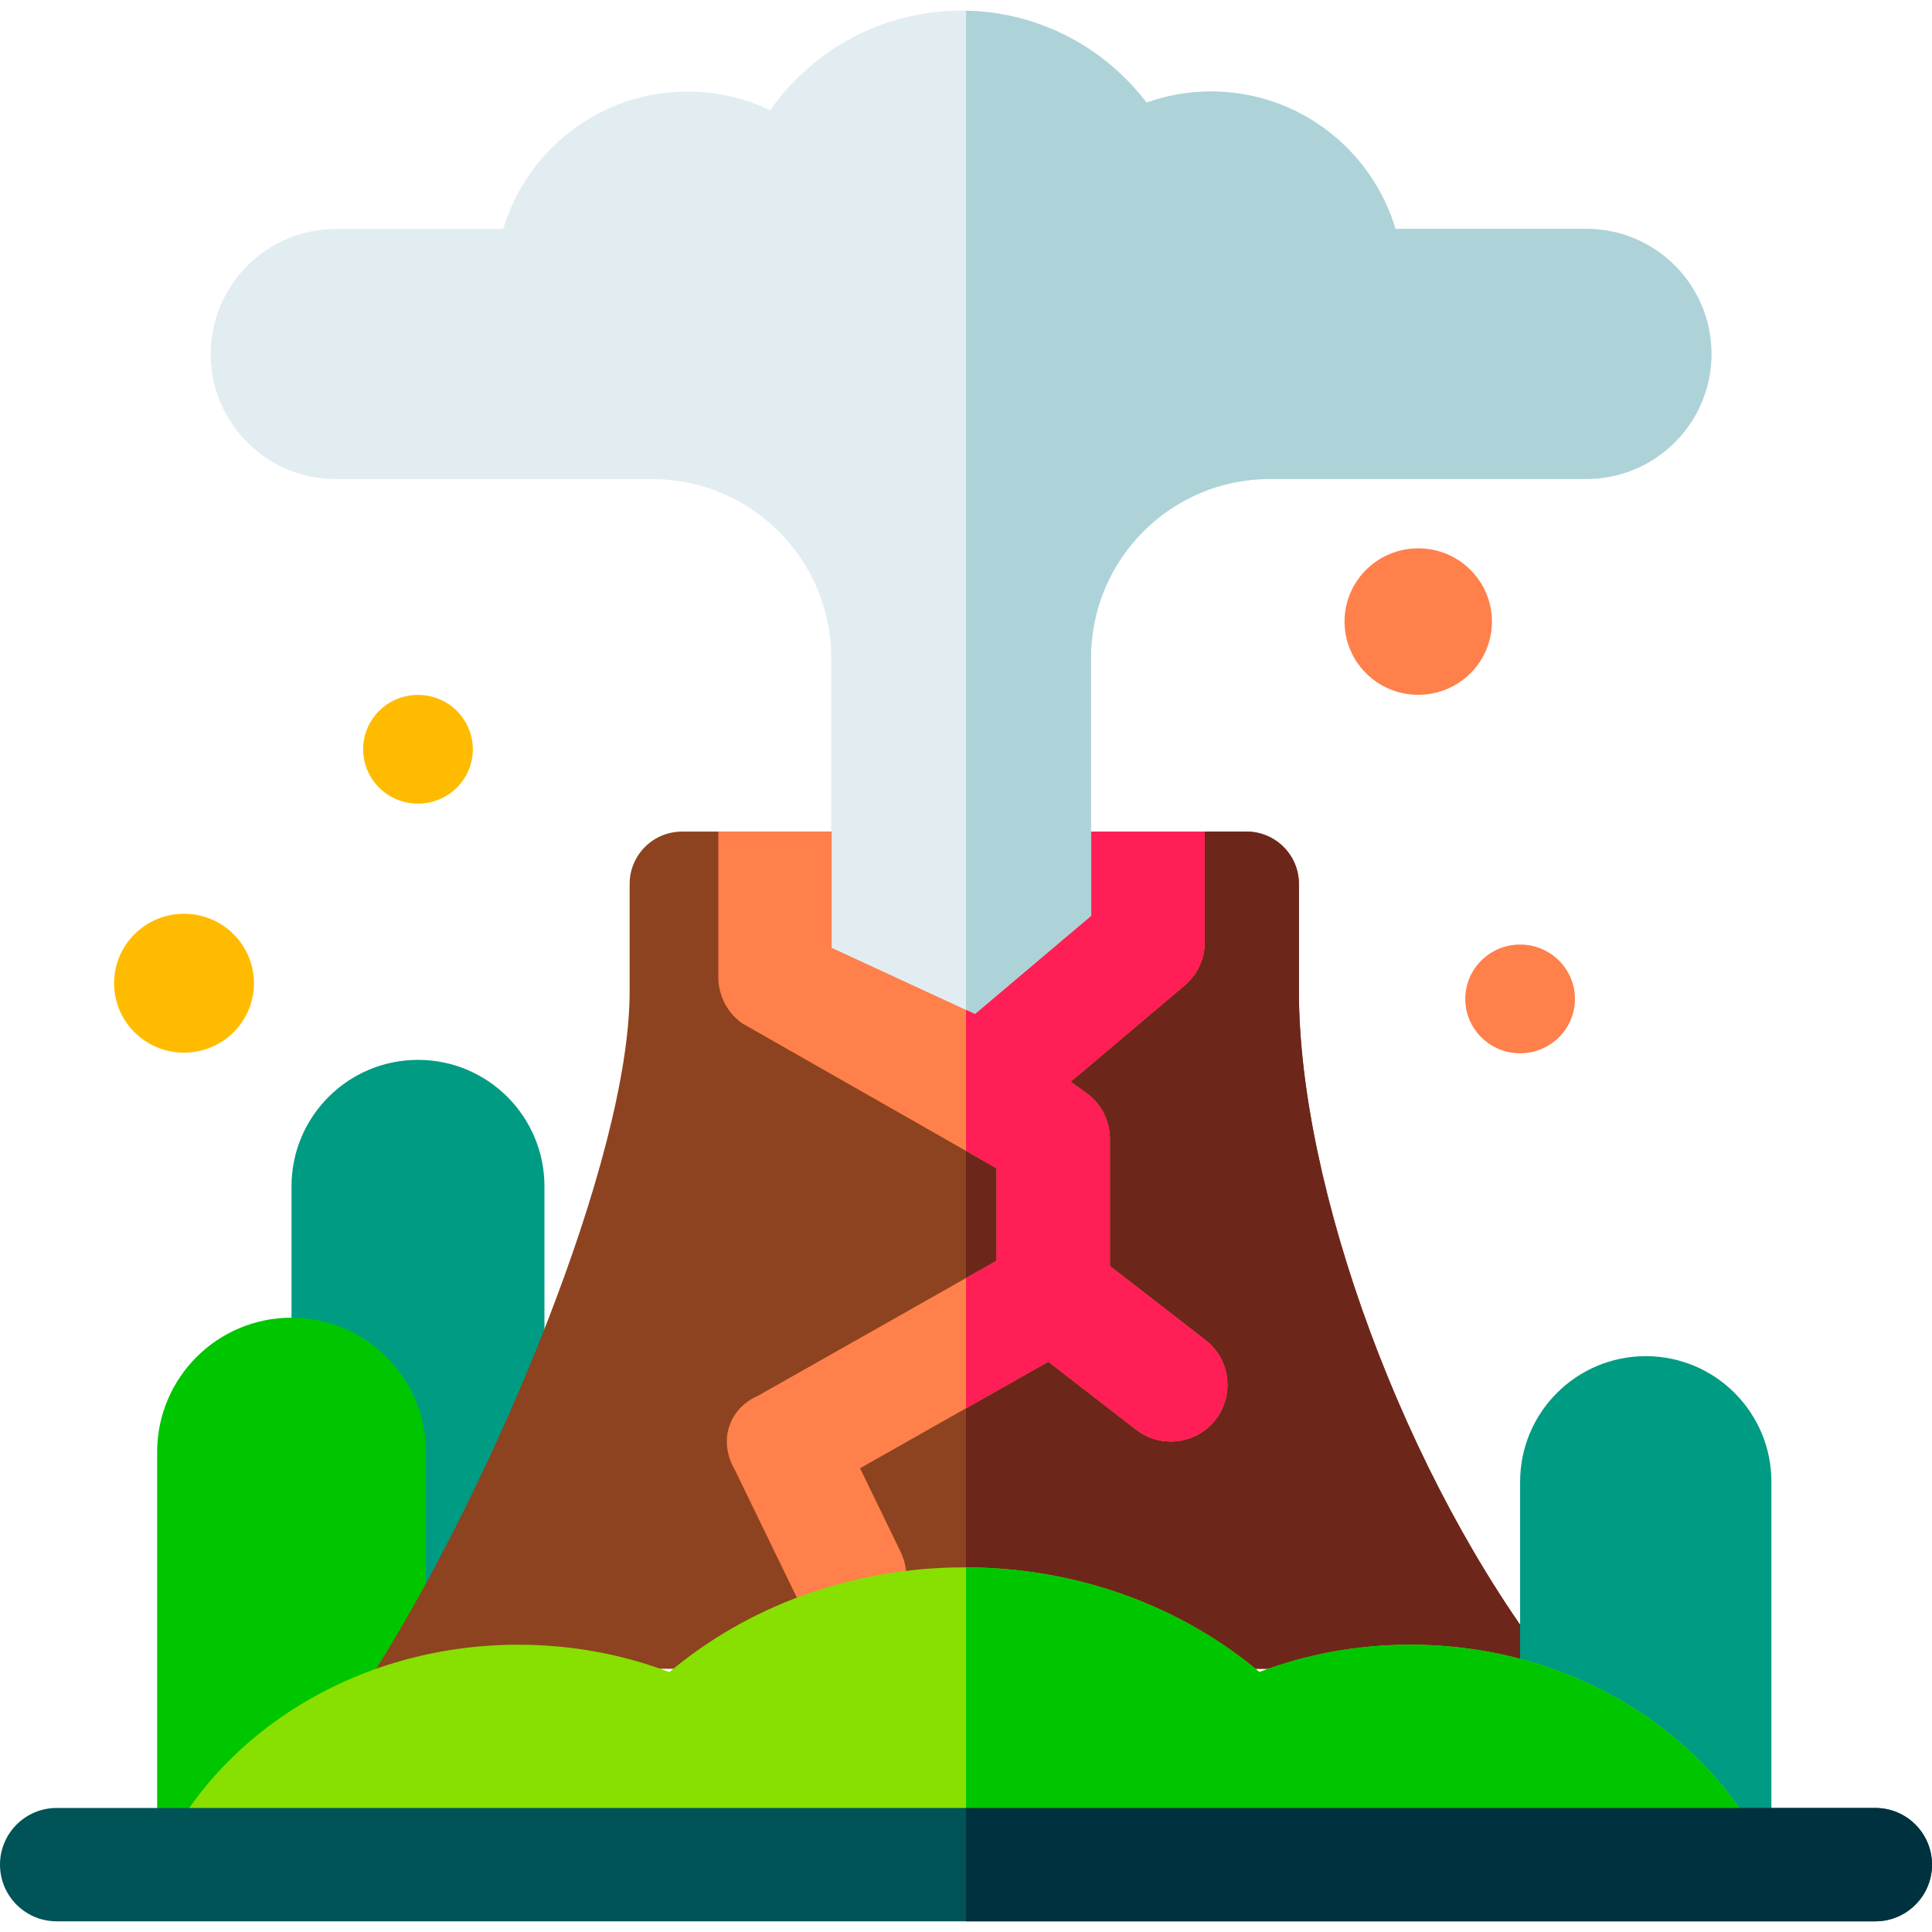 <svg xmlns="http://www.w3.org/2000/svg" xmlns:xlink="http://www.w3.org/1999/xlink" xmlns:svgjs="http://svgjs.com/svgjs" version="1.1" width="512" height="512" x="0" y="0" viewBox="0 0 512 512" style="enable-background:new 0 0 512 512" xml:space="preserve"><g><g xmlns="http://www.w3.org/2000/svg"><path d="m110.769 280.875c-18.51 0-33.516 15.006-33.516 33.516v152.177l67.033-21.712v-130.464c0-18.511-15.006-33.517-33.517-33.517z" fill="#009b83" data-original="#009b83" style=""/><path d="m77.252 349.201c-19.665 0-35.607 15.942-35.607 35.607v109.343l71.214-25.774v-83.57c0-19.664-15.941-35.606-35.607-35.606z" fill="#00c600" data-original="#00c600" style=""/><path d="m344.226 262.736v-28.474c0-7.667-6.216-13.883-13.883-13.883h-149.598c-7.667 0-13.883 6.216-13.883 13.883v28.474c0 44.482-36.29 130.368-67.167 179.512h311.698c-39.189-50.476-67.167-127.858-67.167-179.512z" fill="#8d431f" data-original="#8d431f" style=""/><path d="m330.344 220.38h-74.344v221.868h155.395c-39.191-50.476-67.169-127.858-67.169-179.512v-28.474c0-7.667-6.215-13.882-13.882-13.882z" fill="#6d271a" data-original="#6d271a" style=""/><path d="m420.416 60.682h-50.594c-6.278-21.055-25.778-36.41-48.873-36.41-6 0-11.753 1.044-17.099 2.947-11.274-14.818-29.089-24.39-49.145-24.39-20.936 0-39.424 10.433-50.585 26.372-6.633-3.158-14.055-4.929-21.891-4.929-23.095 0-42.595 15.355-48.873 36.41h-44.362c-18.304 0-33.142 14.838-33.142 33.142s14.838 33.142 33.142 33.142h83.857c26.193 0 47.426 21.233 47.426 47.426v94.943l29.501 14.008 39.355-33.247v-75.704c0-26.193 21.233-47.426 47.426-47.426h83.857c18.304 0 33.142-14.838 33.142-33.142 0-18.303-14.838-33.142-33.142-33.142z" fill="#e2edf2" data-original="#e2edf2" style=""/><path d="m420.416 60.644h-50.594c-6.278-21.055-25.778-36.41-48.873-36.41-6 0-11.753 1.044-17.099 2.947-11.029-14.497-28.325-23.948-47.85-24.352v275.22l33.133-27.991v-75.704c0-26.193 21.233-47.426 47.426-47.426h83.857c18.304 0 33.142-14.838 33.142-33.142s-14.838-33.142-33.142-33.142z" fill="#add3d8" data-original="#add3d8" style=""/><path d="m436.146 359.395c-18.39 0-33.298 14.908-33.298 33.298v101.458h66.595v-101.458c0-18.39-14.908-33.298-33.297-33.298z" fill="#009b83" data-original="#009b83" style=""/><ellipse xmlns="http://www.w3.org/2000/svg" cx="110.769" cy="198.563" fill="#ffbb00" rx="14.532" ry="14.408" data-original="#ffbb00" style=""/>
<ellipse xmlns="http://www.w3.org/2000/svg" cx="48.769" cy="260.563" fill="#ffbb00" rx="18.532" ry="18.408" data-original="#ffbb00" style=""/><ellipse xmlns="http://www.w3.org/2000/svg" cx="402.848" cy="264.722" fill="#ff804b" rx="14.532" ry="14.408" data-original="#ff804b" style=""/>
<ellipse xmlns="http://www.w3.org/2000/svg" cx="375.848" cy="164.722" fill="#ff804b" rx="19.532" ry="19.408" data-original="#ff804b" style=""/><path d="m194.741 389.531 16.896 34.807c2.597 5.35 7.949 8.464 13.522 8.464 2.201 0 4.436-.486 6.548-1.511 7.462-3.623 10.575-12.608 6.953-20.069l-10.738-22.122 49.9-28.238 23.255 18.017c2.736 2.12 5.975 3.147 9.188 3.147 4.486 0 8.924-2.001 11.884-5.821 5.078-6.558 3.881-15.992-2.676-21.073l-25.334-19.627v-33.666c0-4.87-2.362-9.438-6.336-12.255l-4.089-2.898 30.233-25.541c3.378-2.854 5.327-7.051 5.327-11.473v-29.292h-30.038v22.32l-30.836 26.05-38.001-17.569v-30.801h-30.038v38.566c0 4.87 2.362 9.438 6.336 12.255l67.404 38.405v24.507l-63.247 35.789c-.9.377-5.267 2.316-7.294 7.263-2.554 6.231.83 11.809 1.181 12.366z" fill="#ff804b" data-original="#ff804b" style=""/><path d="m373.749 435.867c-14.187 0-27.704 2.578-40.002 7.239-20.452-17.205-47.938-27.743-78.168-27.743-30.24 0-57.735 10.546-78.189 27.76-12.311-4.673-25.844-7.256-40.049-7.256-43.416 0-80.553 24.137-95.696 58.285l427.798-.005c-15.145-34.146-52.28-58.28-95.694-58.28z" fill="#87e000" data-original="#87e000" style=""/><g><g><path d="m496.981 509.17h-481.962c-8.294 0-15.019-6.724-15.019-15.019s6.725-15.019 15.019-15.019h481.962c8.294 0 15.019 6.724 15.019 15.019s-6.725 15.019-15.019 15.019z" fill="#005357" data-original="#005357" style=""/></g></g><path d="m319.472 355.131-25.334-19.627v-33.666c0-4.87-2.362-9.438-6.336-12.255l-4.089-2.898 30.233-25.541c3.378-2.854 5.327-7.051 5.327-11.473v-29.291h-30.038v22.32l-30.835 26.05-2.401-1.109v37.348l8.101 4.616v24.507l-8.101 4.584v34.514l21.821-12.349 23.255 18.017c2.736 2.12 5.975 3.147 9.188 3.147 4.486 0 8.924-2.001 11.884-5.821 5.08-6.558 3.883-15.992-2.675-21.073z" fill="#ff1e55" data-original="#ff1e55" style=""/><path d="m333.747 443.102c-20.356-17.125-47.683-27.641-77.747-27.739v78.782l213.443-.002c-15.145-34.146-52.28-58.28-95.694-58.28-14.187 0-27.704 2.577-40.002 7.239z" fill="#00c600" data-original="#00c600" style=""/><path d="m496.981 479.132h-240.981v30.038h240.981c8.294 0 15.019-6.725 15.019-15.019s-6.725-15.019-15.019-15.019z" fill="#00313e" data-original="#00313e" style=""/></g></g></svg>